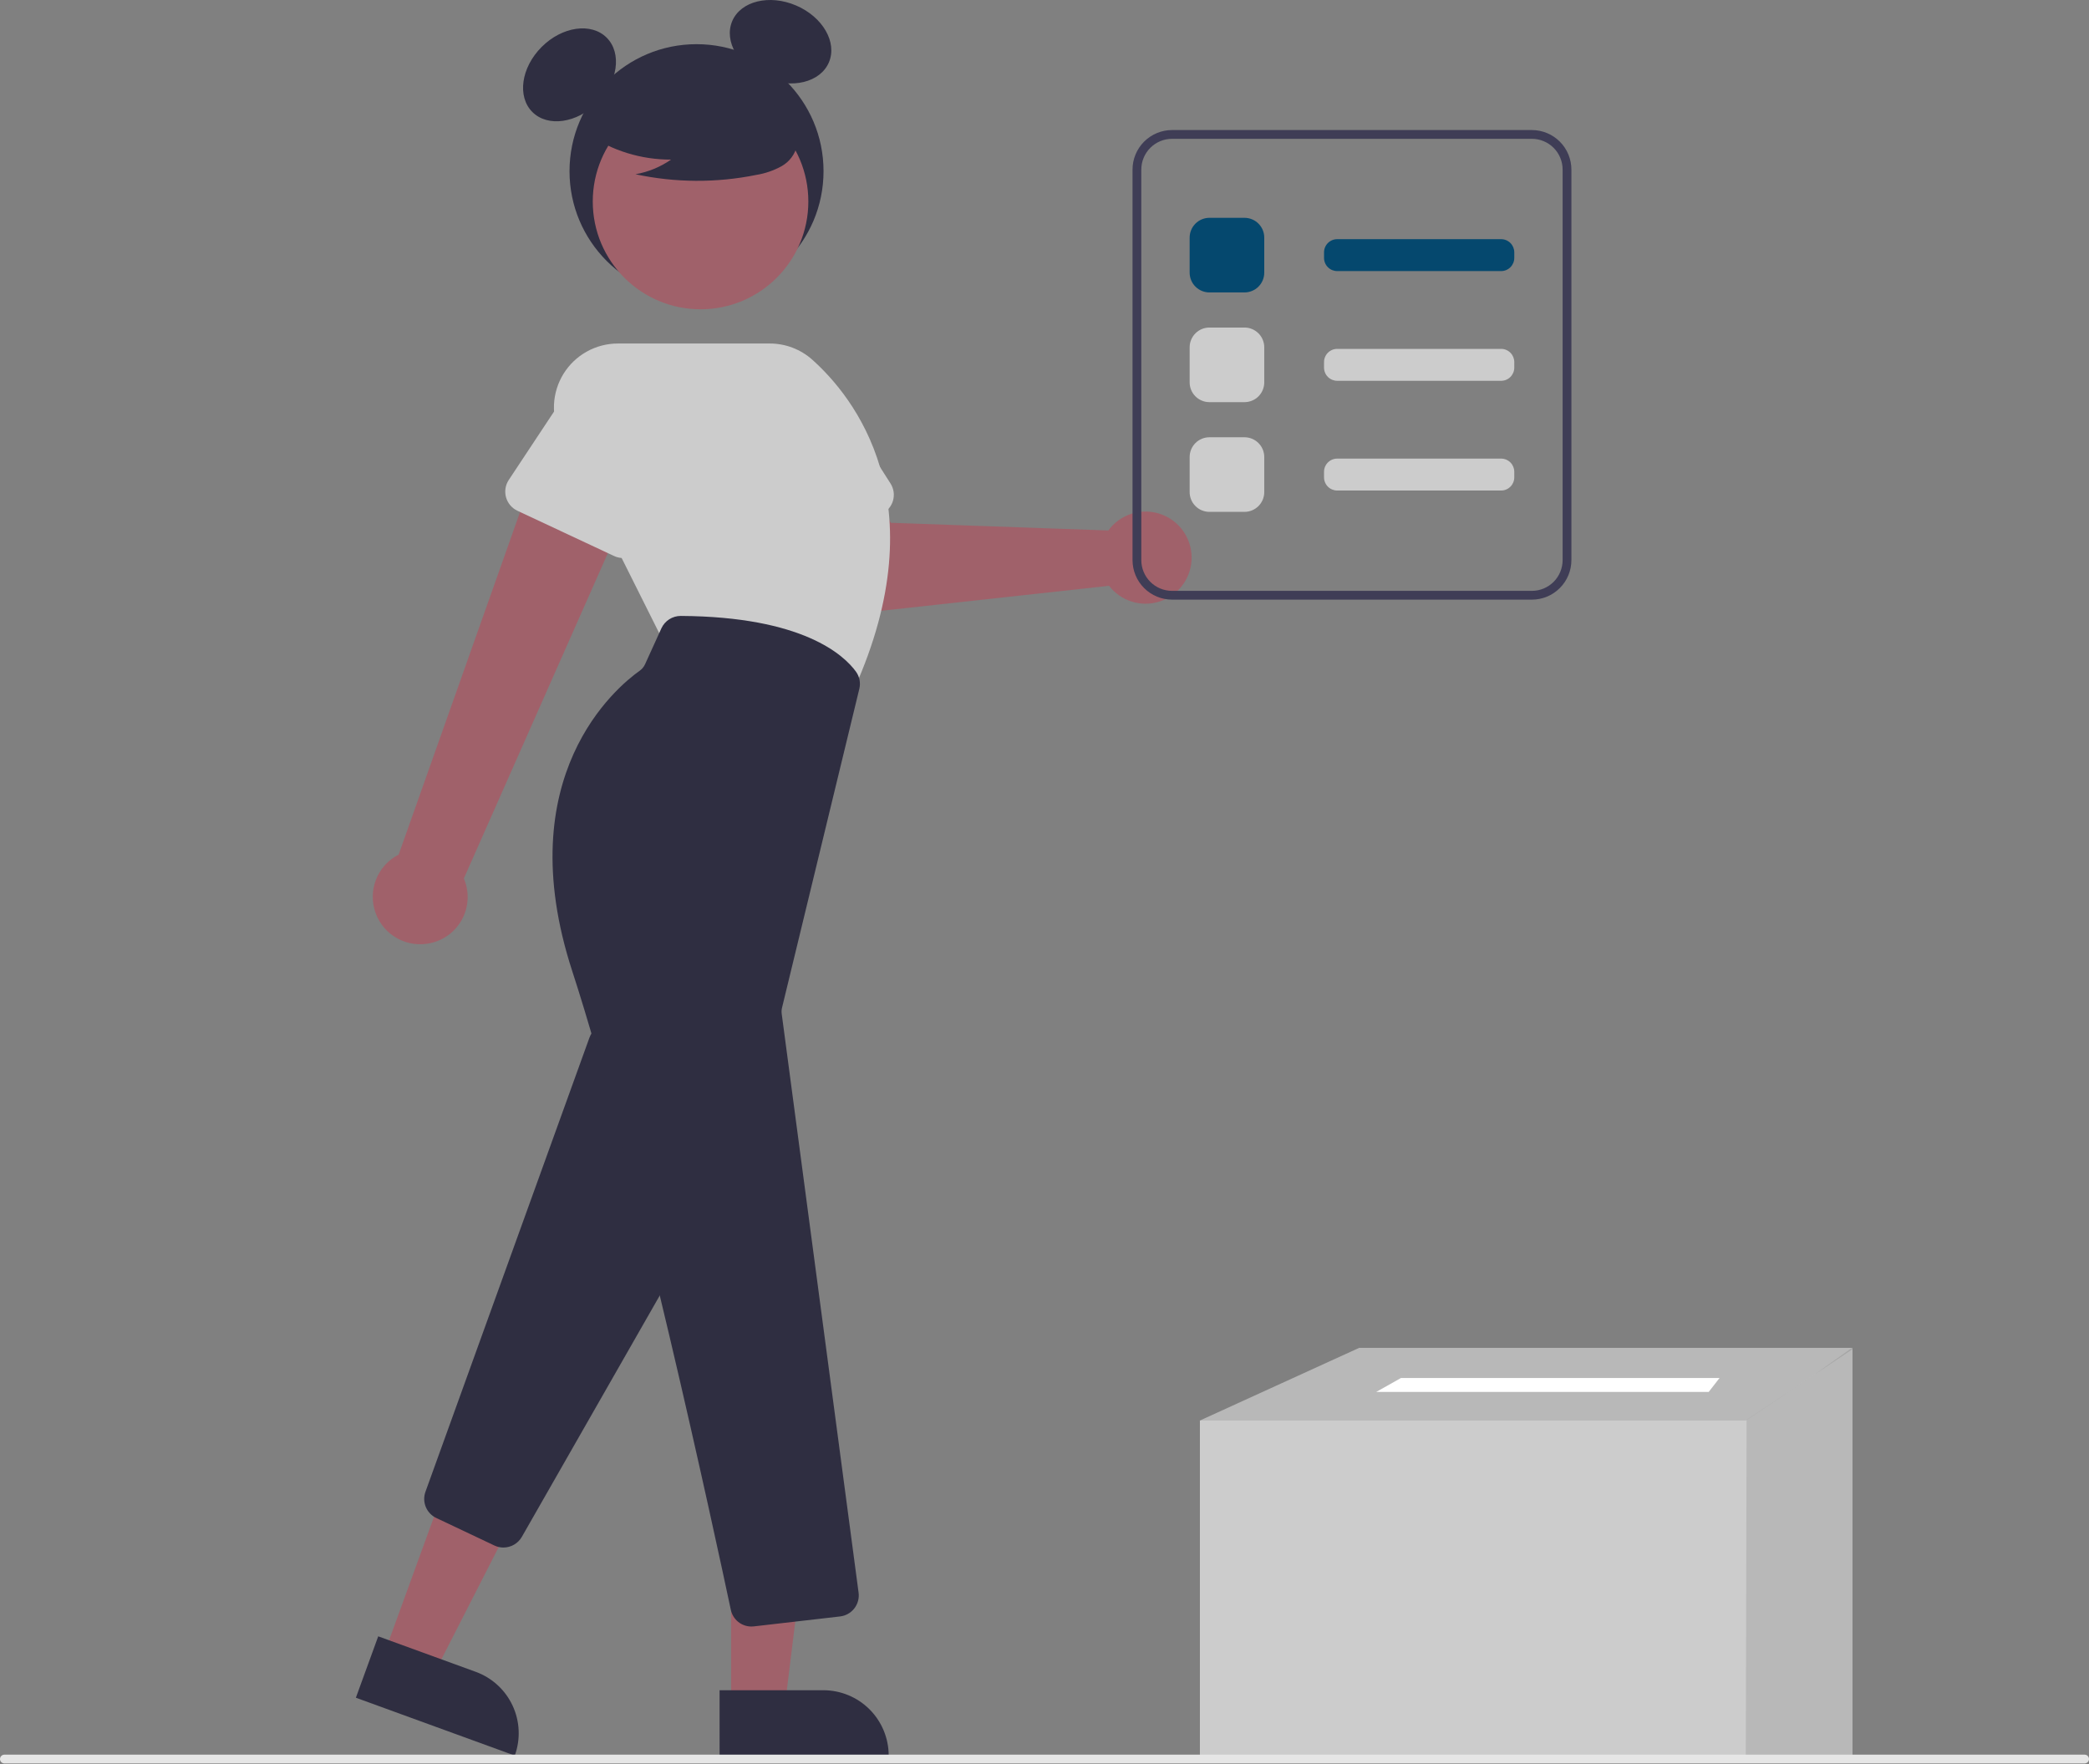 <svg width="476" height="402" viewBox="0 0 476 402" fill="none" xmlns="http://www.w3.org/2000/svg">
<rect x="0" y="0" width="476" height="402" fill="#808080" stroke="none"/>
<g clip-path="url(#clip0_21_189)">
<path d="M253.624 119.605C253.234 119.998 252.875 120.42 252.552 120.869L202.99 119.118L197.321 108.487L180.159 114.945L188.365 134.745C189.028 136.344 190.192 137.685 191.682 138.567C193.171 139.449 194.907 139.823 196.628 139.634L252.713 133.476C254.016 135.164 255.802 136.415 257.834 137.063C259.866 137.711 262.047 137.725 264.087 137.103C266.126 136.481 267.928 135.253 269.253 133.582C270.578 131.91 271.362 129.876 271.502 127.748C271.642 125.62 271.13 123.5 270.036 121.669C268.941 119.839 267.315 118.386 265.374 117.502C263.433 116.619 261.269 116.347 259.17 116.724C257.071 117.1 255.137 118.107 253.624 119.61V119.605Z" fill="#A0616A"/>
<path d="M158.71 67.945C174.693 67.945 187.65 54.988 187.65 39.005C187.65 23.022 174.693 10.065 158.71 10.065C142.727 10.065 129.77 23.022 129.77 39.005C129.77 54.988 142.727 67.945 158.71 67.945Z" fill="#2F2E41"/>
<path d="M136.121 23.401C140.797 18.724 141.745 12.09 138.238 8.583C134.73 5.075 128.096 6.023 123.419 10.7C118.742 15.376 117.795 22.011 121.302 25.518C124.81 29.026 131.444 28.078 136.121 23.401Z" fill="#2F2E41"/>
<path d="M188.873 14.211C190.821 9.649 187.47 3.845 181.388 1.247C175.306 -1.351 168.796 0.241 166.848 4.802C164.899 9.364 168.25 15.168 174.332 17.766C180.414 20.364 186.924 18.772 188.873 14.211Z" fill="#2F2E41"/>
<path d="M200.816 117.146L178.607 127.077C177.976 127.36 177.29 127.503 176.598 127.497C175.906 127.49 175.223 127.335 174.596 127.041C173.97 126.747 173.414 126.322 172.966 125.794C172.519 125.266 172.19 124.647 172.003 123.981L165.454 100.628C164.031 97.387 163.949 93.715 165.228 90.414C166.507 87.114 169.041 84.454 172.277 83.019C175.512 81.584 179.185 81.489 182.49 82.756C185.795 84.023 188.463 86.548 189.91 89.778L202.911 110.16C203.284 110.744 203.525 111.401 203.621 112.086C203.716 112.772 203.662 113.47 203.463 114.133C203.265 114.796 202.925 115.408 202.468 115.928C202.011 116.448 201.448 116.864 200.816 117.146Z" fill="#CCCCCC"/>
<path d="M98.248 214.857C99.778 214.502 101.211 213.815 102.447 212.846C103.683 211.877 104.691 210.649 105.401 209.248C106.111 207.847 106.505 206.307 106.555 204.738C106.606 203.168 106.311 201.606 105.693 200.163L145.295 110.691L122.641 104.985L90.837 194.727C88.48 195.927 86.646 197.949 85.681 200.411C84.716 202.873 84.688 205.603 85.601 208.084C86.515 210.565 88.307 212.625 90.638 213.874C92.969 215.122 95.677 215.472 98.248 214.857Z" fill="#A0616A"/>
<path d="M87.453 377.033L98.973 381.227L120.634 338.789L103.631 332.599L87.453 377.033Z" fill="#A0616A"/>
<path d="M117.295 400.014L81.09 386.831L86.183 372.843L108.4 380.932C112.11 382.283 115.131 385.052 116.799 388.63C118.468 392.209 118.646 396.304 117.295 400.014Z" fill="#2F2E41"/>
<path d="M114.702 352.611C113.995 352.611 113.297 352.455 112.658 352.152L99.418 345.881C98.333 345.372 97.478 344.474 97.021 343.366C96.564 342.257 96.539 341.018 96.95 339.892L134.314 236.423C134.623 235.566 135.169 234.815 135.889 234.256C136.608 233.697 137.471 233.353 138.378 233.265C139.285 233.177 140.198 233.348 141.012 233.758C141.825 234.168 142.506 234.801 142.975 235.582L162.737 268.519C163.177 269.253 163.413 270.09 163.422 270.946C163.431 271.801 163.213 272.644 162.789 273.387L118.902 350.189C118.476 350.926 117.864 351.539 117.127 351.964C116.389 352.389 115.553 352.612 114.702 352.611Z" fill="#2F2E41"/>
<path d="M159.628 70.474C173.192 70.474 184.189 59.478 184.189 45.913C184.189 32.349 173.192 21.352 159.628 21.352C146.063 21.352 135.067 32.349 135.067 45.913C135.067 59.478 146.063 70.474 159.628 70.474Z" fill="#A0616A"/>
<path d="M194.375 157.583L150.887 145.623L127.757 99.365C126.646 97.142 126.121 94.673 126.233 92.191C126.345 89.709 127.089 87.296 128.395 85.183C129.701 83.069 131.526 81.325 133.696 80.115C135.867 78.905 138.31 78.27 140.795 78.27H175.394C178.985 78.268 182.451 79.593 185.124 81.992C194.406 90.306 213.905 114.276 194.563 157.165L194.375 157.583Z" fill="#CCCCCC"/>
<path d="M139.934 126.692L117.901 116.379C117.274 116.085 116.718 115.66 116.27 115.132C115.822 114.604 115.493 113.986 115.306 113.32C115.119 112.653 115.077 111.954 115.184 111.271C115.291 110.587 115.544 109.934 115.927 109.357L129.317 89.134C130.838 85.937 133.564 83.474 136.898 82.283C140.232 81.092 143.902 81.272 147.104 82.782C150.306 84.292 152.778 87.01 153.98 90.34C155.182 93.67 155.015 97.341 153.515 100.548L146.591 123.71C146.393 124.374 146.053 124.986 145.597 125.506C145.14 126.027 144.577 126.443 143.945 126.725C143.314 127.008 142.628 127.152 141.936 127.146C141.244 127.14 140.561 126.986 139.934 126.692Z" fill="#CCCCCC"/>
<path d="M166.591 388.629H178.851L184.684 341.341L166.589 341.342L166.591 388.629Z" fill="#A0616A"/>
<path d="M202.496 400.012L163.965 400.014L163.964 385.127L187.608 385.126C191.556 385.125 195.343 386.694 198.135 389.485C200.927 392.277 202.495 396.064 202.496 400.012Z" fill="#2F2E41"/>
<path d="M171.221 370.609C170.118 370.611 169.049 370.232 168.193 369.538C167.338 368.843 166.748 367.874 166.523 366.795C162.999 350.191 144.697 265.144 130.412 221.336C115.878 176.766 140.63 156.464 145.74 152.848C146.284 152.463 146.716 151.941 146.992 151.335L150.705 143.169C151.09 142.326 151.709 141.611 152.488 141.11C153.268 140.609 154.175 140.343 155.102 140.342H155.132C182.96 140.509 192.316 149.281 195.046 153.045C195.449 153.606 195.725 154.247 195.855 154.925C195.985 155.603 195.966 156.302 195.8 156.971L178.192 229.616C178.083 230.067 178.058 230.533 178.119 230.993L195.638 362.893C195.722 363.527 195.679 364.171 195.511 364.788C195.344 365.406 195.055 365.983 194.662 366.488C194.269 366.992 193.779 367.414 193.222 367.727C192.664 368.04 192.05 368.239 191.415 368.313L171.786 370.577C171.598 370.599 171.41 370.609 171.221 370.609Z" fill="#2F2E41"/>
<path d="M133.82 30.465C139.432 34.333 146.094 36.392 152.91 36.364C150.479 38.05 147.711 39.189 144.797 39.702C153.86 41.647 163.226 41.699 172.311 39.857C174.33 39.533 176.278 38.864 178.07 37.879C178.963 37.38 179.742 36.699 180.354 35.88C180.967 35.061 181.4 34.122 181.626 33.124C182.229 29.676 179.542 26.543 176.75 24.431C172.474 21.247 167.544 19.054 162.317 18.009C157.09 16.965 151.696 17.095 146.525 18.391C143.149 19.264 139.767 20.739 137.574 23.45C135.381 26.161 134.731 30.341 136.82 33.133L133.82 30.465Z" fill="#2F2E41"/>
<path d="M422.116 307.116V400.848L397.802 400.145H273.41V323.678L309.706 307.116H422.116Z" fill="#CCCCCC"/>
<path opacity="0.1" d="M422.116 307.116V307.408L413.387 313.25L397.802 323.678H273.41L309.706 307.116H422.116Z" fill="black"/>
<path opacity="0.1" d="M422.116 307.116V400.848L397.802 400.145L397.978 323.501L413.387 313.25L421.975 307.116H422.116Z" fill="black"/>
<path d="M389.344 317.158H313.582L319.22 313.987H391.811L389.344 317.158Z" fill="white"/>
<path d="M475 401.805H1C0.735 401.805 0.48 401.7 0.293 401.512C0.105 401.325 0 401.07 0 400.805C0 400.54 0.105 400.286 0.293 400.098C0.48 399.91 0.735 399.805 1 399.805H475C475.265 399.805 475.52 399.91 475.707 400.098C475.895 400.286 476 400.54 476 400.805C476 401.07 475.895 401.325 475.707 401.512C475.52 401.7 475.265 401.805 475 401.805Z" fill="#E6E6E6"/>
<path d="M349.059 136.631H267.059C264.673 136.629 262.386 135.68 260.698 133.992C259.011 132.305 258.062 130.017 258.059 127.631V38.631C258.062 36.245 259.011 33.958 260.698 32.27C262.386 30.583 264.673 29.634 267.059 29.631H349.059C351.445 29.634 353.733 30.583 355.42 32.27C357.108 33.958 358.057 36.245 358.059 38.631V127.631C358.057 130.017 357.108 132.305 355.42 133.992C353.733 135.68 351.445 136.629 349.059 136.631ZM267.059 31.631C265.203 31.633 263.424 32.372 262.112 33.684C260.8 34.996 260.061 36.776 260.059 38.631V127.631C260.061 129.487 260.8 131.266 262.112 132.579C263.424 133.891 265.203 134.629 267.059 134.631H349.059C350.915 134.629 352.694 133.891 354.007 132.579C355.319 131.266 356.057 129.487 356.059 127.631V38.631C356.057 36.776 355.319 34.996 354.007 33.684C352.694 32.372 350.915 31.633 349.059 31.631H267.059Z" fill="#3F3D56"/>
<path d="M283.574 66.631H275.574C274.381 66.63 273.237 66.156 272.394 65.312C271.55 64.468 271.076 63.324 271.074 62.131V54.131C271.076 52.938 271.55 51.794 272.394 50.951C273.237 50.107 274.381 49.633 275.574 49.631H283.574C284.767 49.633 285.911 50.107 286.755 50.951C287.599 51.794 288.073 52.938 288.074 54.131V62.131C288.073 63.324 287.599 64.468 286.755 65.312C285.911 66.156 284.767 66.63 283.574 66.631Z" fill="#05486E"/>
<path d="M283.574 91.631H275.574C274.381 91.63 273.237 91.156 272.394 90.312C271.55 89.468 271.076 88.324 271.074 87.131V79.131C271.076 77.938 271.55 76.794 272.394 75.951C273.237 75.107 274.381 74.633 275.574 74.631H283.574C284.767 74.633 285.911 75.107 286.755 75.951C287.599 76.794 288.073 77.938 288.074 79.131V87.131C288.073 88.324 287.599 89.468 286.755 90.312C285.911 91.156 284.767 91.63 283.574 91.631Z" fill="#CCCCCC"/>
<path d="M342.044 61.768H304.695C303.9 61.767 303.137 61.451 302.575 60.889C302.012 60.326 301.696 59.564 301.695 58.768V57.494C301.696 56.699 302.012 55.936 302.575 55.374C303.137 54.812 303.9 54.495 304.695 54.494H342.044C342.84 54.495 343.602 54.812 344.165 55.374C344.727 55.936 345.043 56.699 345.044 57.494V58.768C345.043 59.564 344.727 60.326 344.165 60.889C343.602 61.451 342.84 61.767 342.044 61.768Z" fill="#05486E"/>
<path d="M342.044 86.768H304.695C303.9 86.767 303.137 86.451 302.575 85.889C302.012 85.326 301.696 84.564 301.695 83.768V82.494C301.696 81.699 302.012 80.936 302.575 80.374C303.137 79.812 303.9 79.495 304.695 79.494H342.044C342.84 79.495 343.602 79.812 344.165 80.374C344.727 80.936 345.043 81.699 345.044 82.494V83.768C345.043 84.564 344.727 85.326 344.165 85.889C343.602 86.451 342.84 86.767 342.044 86.768Z" fill="#CCCCCC"/>
<path d="M283.574 116.631H275.574C274.381 116.63 273.237 116.155 272.394 115.312C271.55 114.468 271.076 113.324 271.074 112.131V104.131C271.076 102.938 271.55 101.794 272.394 100.951C273.237 100.107 274.381 99.633 275.574 99.631H283.574C284.767 99.633 285.911 100.107 286.755 100.951C287.599 101.794 288.073 102.938 288.074 104.131V112.131C288.073 113.324 287.599 114.468 286.755 115.312C285.911 116.155 284.767 116.63 283.574 116.631Z" fill="#CCCCCC"/>
<path d="M342.044 111.768H304.695C303.9 111.767 303.137 111.451 302.575 110.889C302.012 110.326 301.696 109.564 301.695 108.768V107.494C301.696 106.699 302.012 105.936 302.575 105.374C303.137 104.812 303.9 104.495 304.695 104.494H342.044C342.84 104.495 343.602 104.812 344.165 105.374C344.727 105.936 345.043 106.699 345.044 107.494V108.768C345.043 109.564 344.727 110.326 344.165 110.889C343.602 111.451 342.84 111.767 342.044 111.768Z" fill="#CCCCCC"/>
</g>
<defs>
<clipPath id="clip0_21_189">
<rect width="476" height="401.805" fill="white"/>
</clipPath>
</defs>
</svg>

